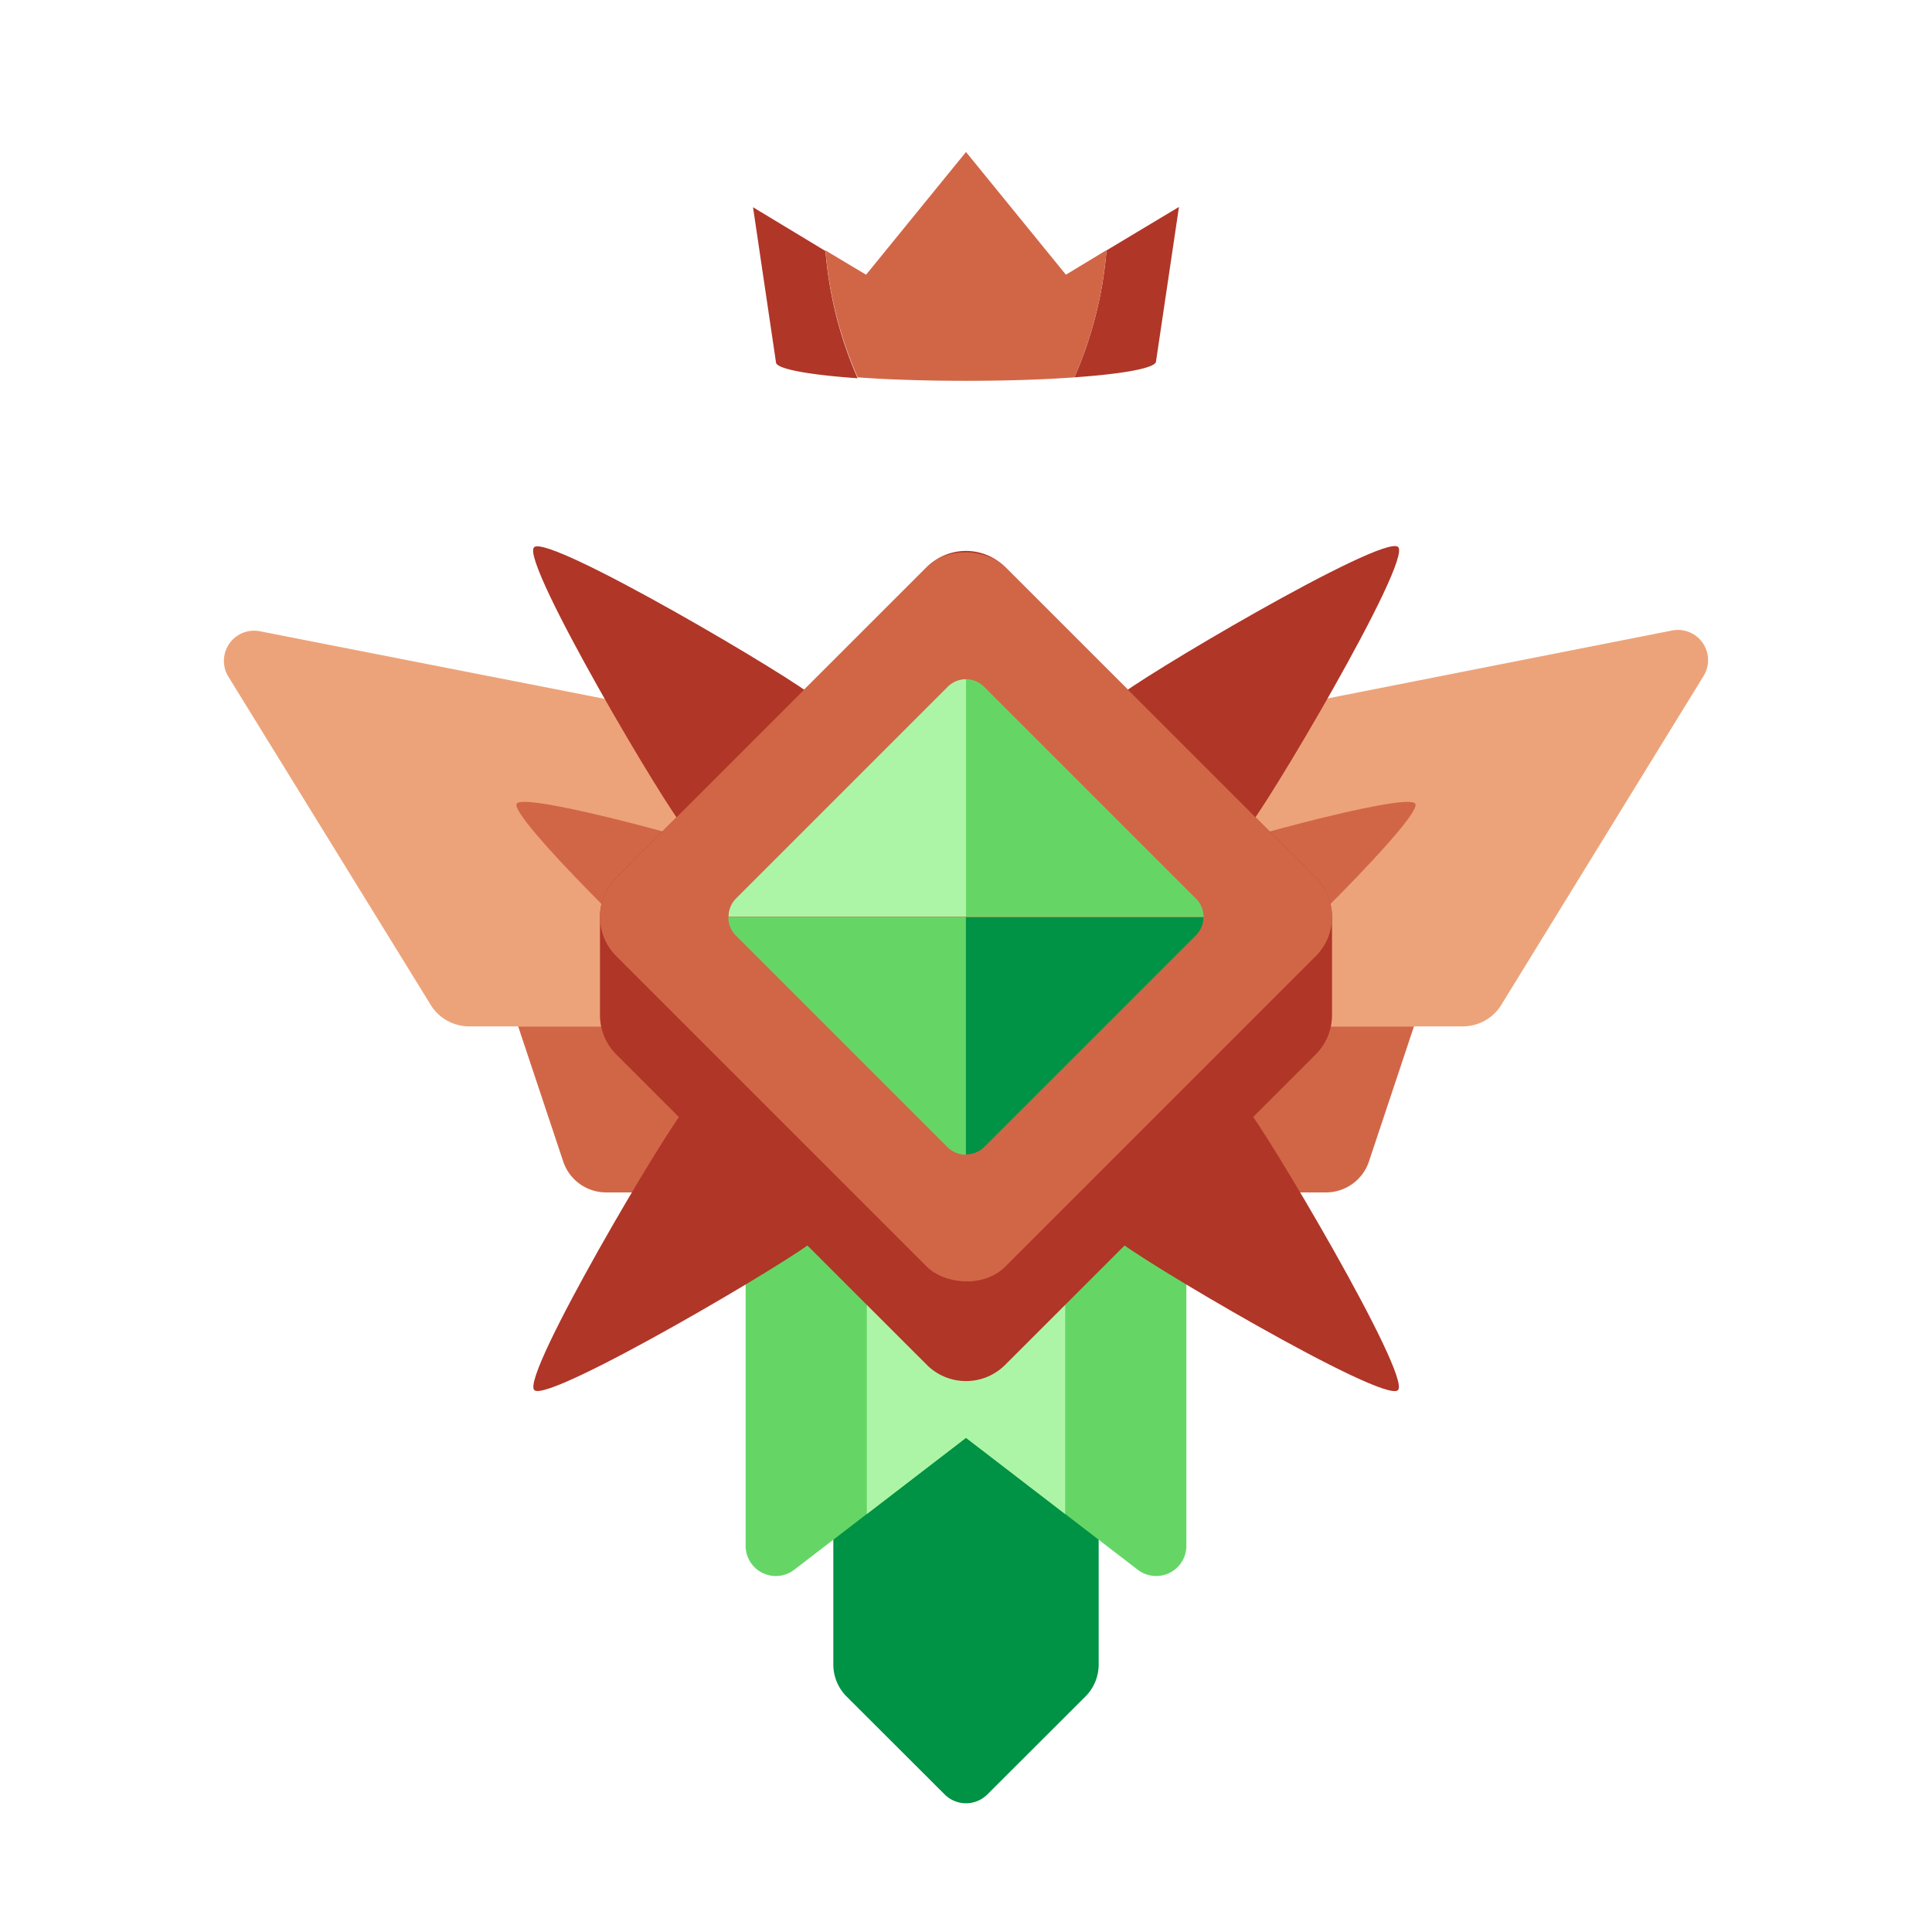 <svg xmlns="http://www.w3.org/2000/svg" viewBox="0 0 128 128"><defs><style>.cls-1{opacity:0;}.cls-2{fill:#1a1a1a;}.cls-3{fill:#009245;}.cls-4{fill:#65d666;}.cls-5{fill:#adf5a6;}.cls-6{fill:#d16647;}.cls-7{fill:#eda379;}.cls-8{fill:#b03628;}</style></defs><title>diamond-wood-12</title><g id="Layer_2" data-name="Layer 2"><g id="Diamond"><g class="cls-1"><rect class="cls-2" width="128" height="128"/></g><path class="cls-3" d="M72.79,84H55.21v26.27a3,3,0,0,0,.87,2.12l6.51,6.5a2,2,0,0,0,2.82,0l6.51-6.5a3,3,0,0,0,.87-2.12Z"/><path class="cls-4" d="M75.38,104,64,95.26,52.62,104a2,2,0,0,1-3.22-1.59V63.06H78.6v39.35A2,2,0,0,1,75.38,104Z"/><polygon class="cls-5" points="57.43 100.31 64 95.26 70.57 100.31 70.57 63.06 57.43 63.06 57.43 100.31"/><path class="cls-6" d="M90.68,77l3-9H34.33l3,9a3,3,0,0,0,2.84,2H87.84A3,3,0,0,0,90.68,77Z"/><path class="cls-7" d="M63.62,50.92,17.26,41.83a2,2,0,0,0-2.13,3L28.47,66.47A3,3,0,0,0,31.09,68H96.91a3,3,0,0,0,2.62-1.53l13.34-21.69a2,2,0,0,0-2.13-3L64.38,50.92A1.94,1.94,0,0,1,63.62,50.92Z"/><path class="cls-8" d="M45.38,54.89c-1.05-1-10.92-17.68-10-18.63S53,45.19,54,46.24s0,3.83-2.43,6.21S46.42,55.93,45.38,54.89Z"/><path class="cls-6" d="M44.94,64.66C44,64.12,33.73,54.11,34.23,53.25s14.3,3,15.25,3.56.7,2.75-.55,4.92S45.89,65.21,44.94,64.66Z"/><path class="cls-6" d="M78.52,56.81c1-.55,14.75-4.42,15.25-3.56S84,64.12,83.06,64.66s-2.73-.76-4-2.93S77.58,57.36,78.52,56.81Z"/><path class="cls-8" d="M74,46.24c1-1.05,17.68-10.93,18.63-10s-8.93,17.58-10,18.63-3.83,0-6.22-2.44S72.93,47.28,74,46.24Z"/><path class="cls-8" d="M87.17,58.14,66.6,37.58a3.67,3.67,0,0,0-5.2,0L40.83,58.14a3.69,3.69,0,0,0-1.08,2.61v6.5a3.69,3.69,0,0,0,1.08,2.61L61.4,90.42a3.67,3.67,0,0,0,5.2,0L87.17,69.86a3.69,3.69,0,0,0,1.08-2.61v-6.5A3.69,3.69,0,0,0,87.17,58.14Z"/><rect class="cls-6" x="45.78" y="42.52" width="36.45" height="36.45" rx="3.68" transform="translate(-24.21 63.05) rotate(-45)"/><path class="cls-8" d="M82.62,73.47c1,1,10.92,17.68,10,18.63S75,83.17,74,82.12s0-3.83,2.43-6.22S81.58,72.43,82.62,73.47Z"/><path class="cls-8" d="M54,82.12C53,83.17,36.35,93,35.4,92.1s8.93-17.58,10-18.63,3.83,0,6.22,2.43S55.07,81.08,54,82.12Z"/><path class="cls-5" d="M64,45a1.72,1.72,0,0,0-1.22.51l-14,14a1.72,1.72,0,0,0-.51,1.22H64Z"/><path class="cls-4" d="M48.26,60.75A1.68,1.68,0,0,0,48.77,62l14,14a1.71,1.71,0,0,0,1.22.5V60.75Z"/><path class="cls-3" d="M64,76.48a1.71,1.71,0,0,0,1.22-.5l14-14a1.68,1.68,0,0,0,.51-1.21H64Z"/><path class="cls-4" d="M65.22,45.52A1.72,1.72,0,0,0,64,45V60.75H79.74a1.72,1.72,0,0,0-.51-1.22Z"/><path class="cls-8" d="M73.31,16.59A26.3,26.3,0,0,1,71.18,25c3.27-.23,5.41-.62,5.41-1.06l1.52-10.23Z"/><path class="cls-8" d="M49.89,13.73,51.41,24c0,.44,2.14.83,5.41,1.06a26.3,26.3,0,0,1-2.13-8.43Z"/><path class="cls-6" d="M70.62,18.2,64,10.07,57.38,18.2l-2.69-1.61A26.3,26.3,0,0,0,56.82,25c2,.15,4.51.23,7.18.23s5.14-.08,7.18-.23a26.3,26.3,0,0,0,2.13-8.43Z"/></g></g></svg>